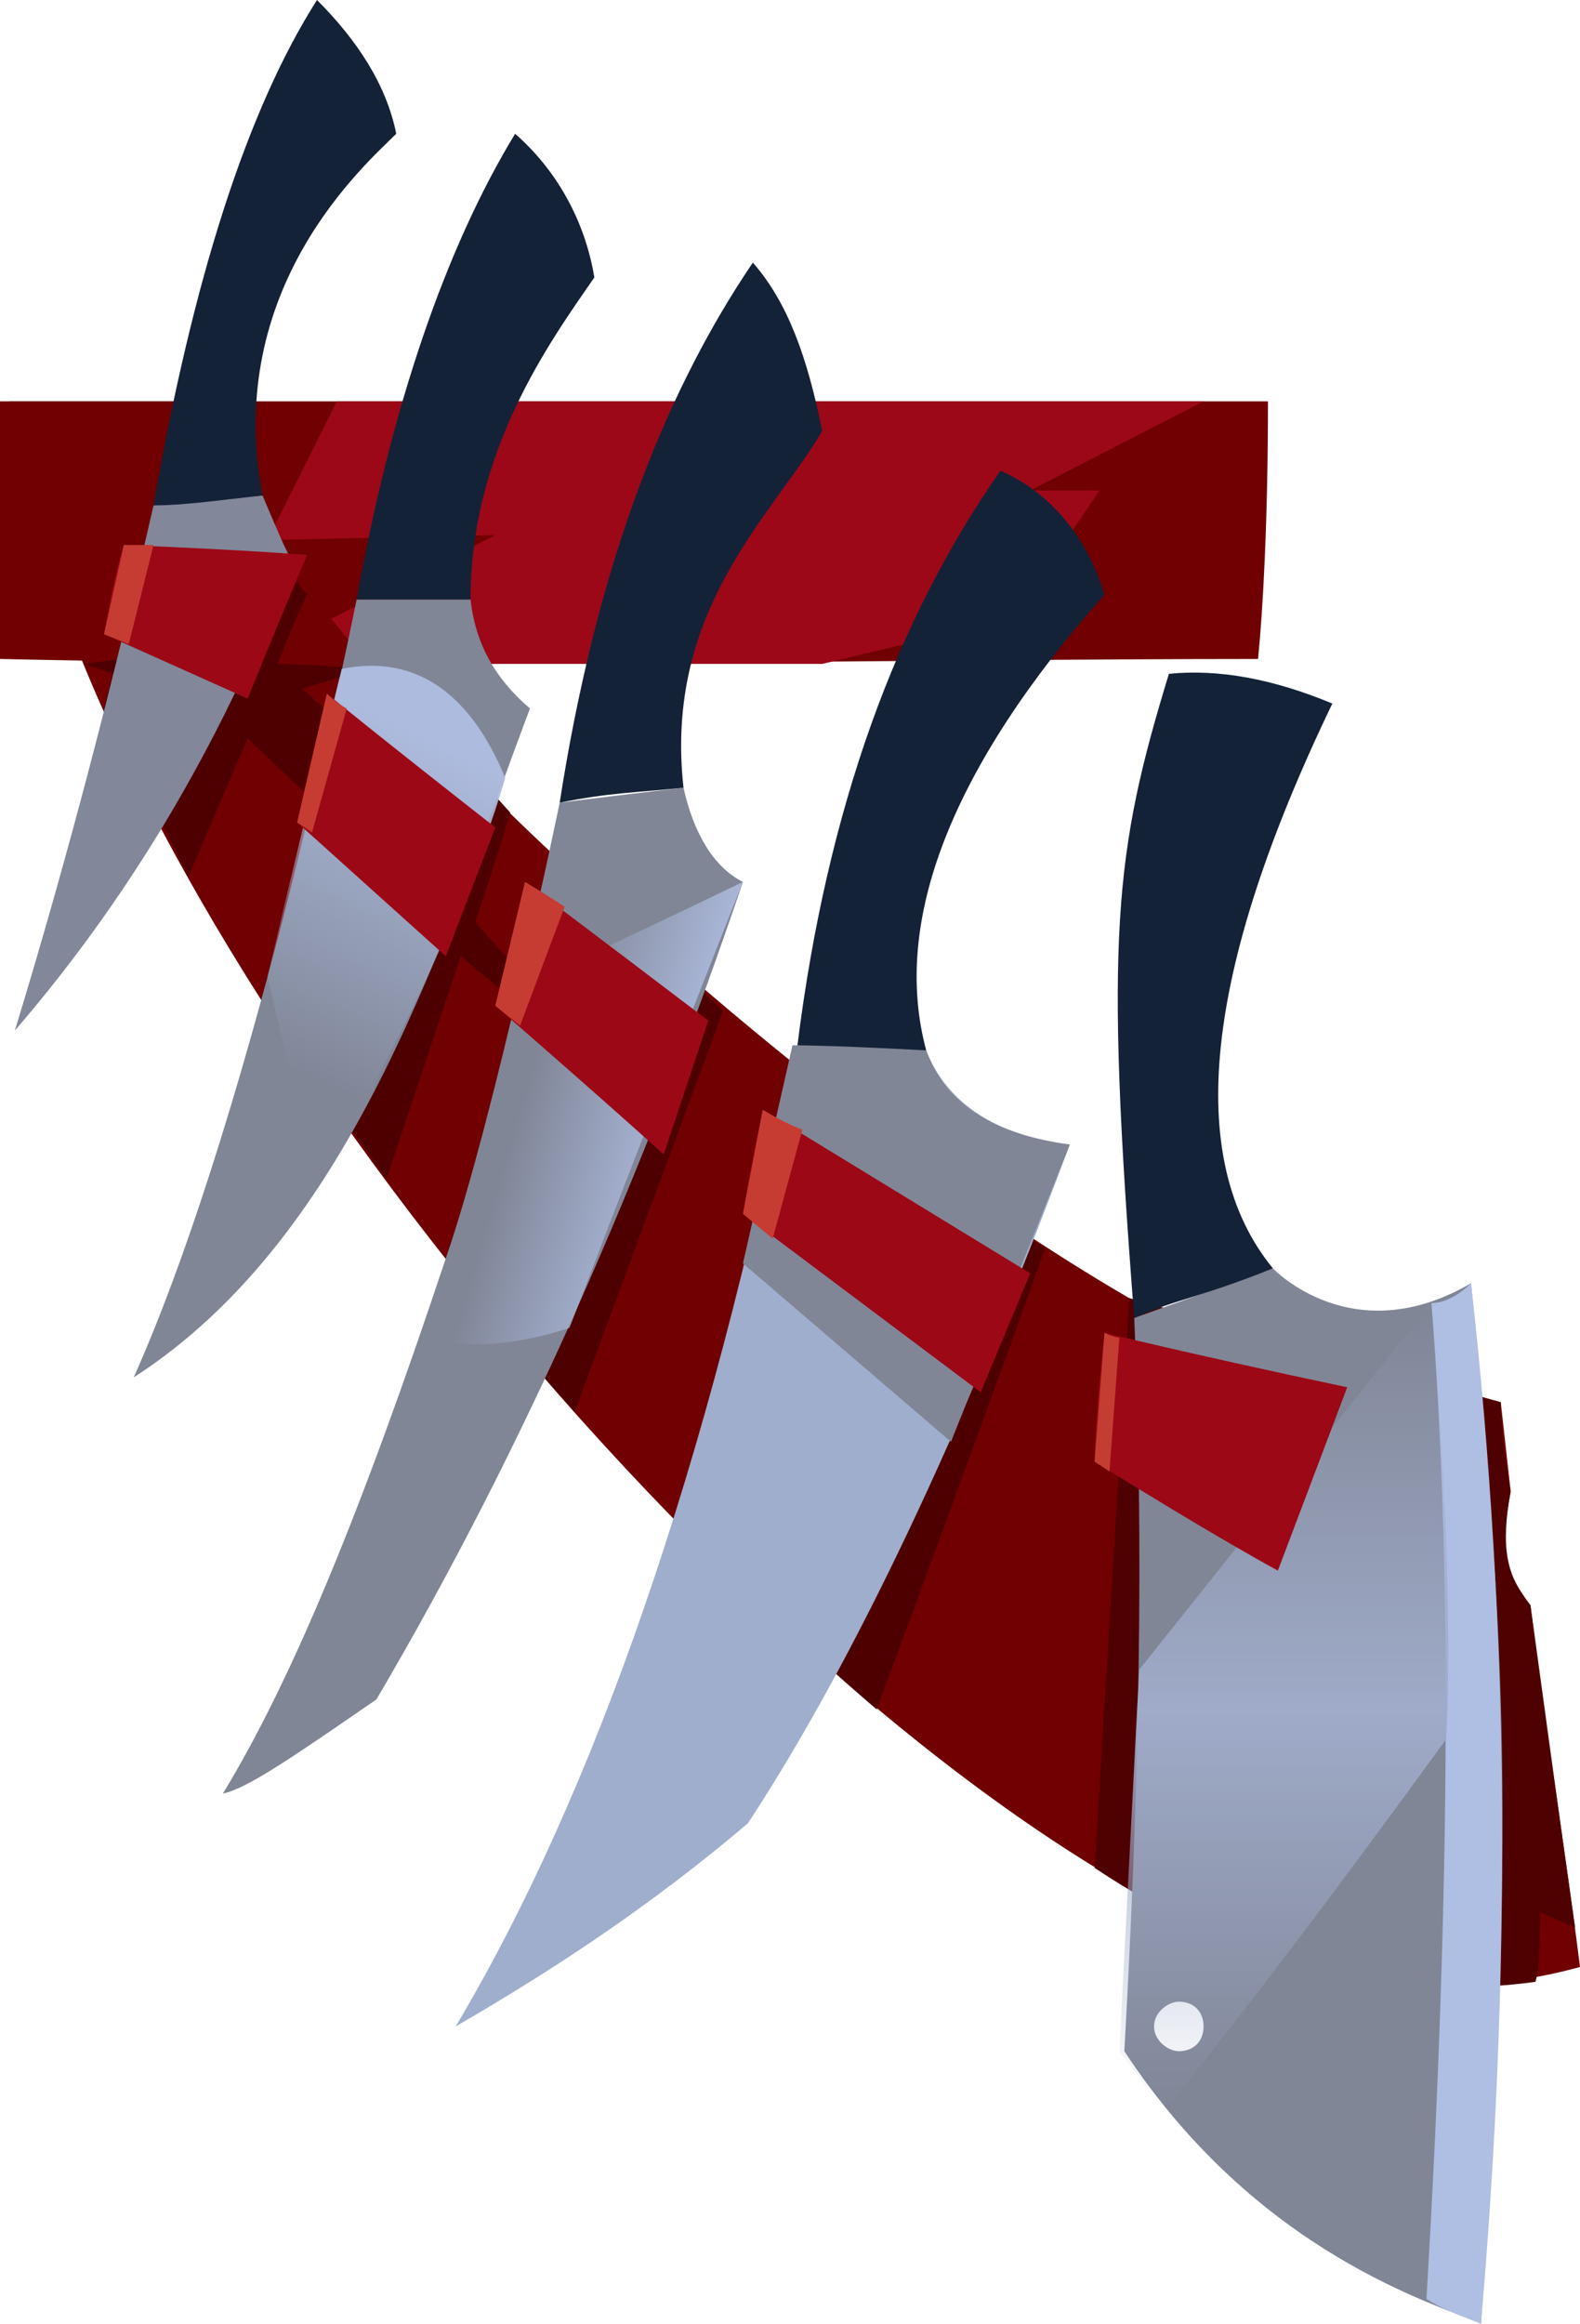 <?xml version="1.0" encoding="UTF-8" standalone="no"?>
<svg
   width="319"
   height="469"
   viewBox="0 0 319 469"
   version="1.1"
   id="svg55"
   sodipodi:docname="cb-layer-0526.svg"
   xmlns:inkscape="http://www.inkscape.org/namespaces/inkscape"
   xmlns:sodipodi="http://sodipodi.sourceforge.net/DTD/sodipodi-0.dtd"
   xmlns="http://www.w3.org/2000/svg"
   xmlns:svg="http://www.w3.org/2000/svg">
  <sodipodi:namedview
     id="namedview57"
     pagecolor="#ffffff"
     bordercolor="#666666"
     borderopacity="1.0"
     inkscape:pageshadow="2"
     inkscape:pageopacity="0.0"
     inkscape:pagecheckerboard="0" />
  <defs
     id="defs19">
    <linearGradient
       x1="163.447"
       y1="196.786"
       x2="127.347"
       y2="181.875"
       id="id-53473"
       gradientTransform="scale(0.841,1.189)"
       gradientUnits="userSpaceOnUse">
      <stop
         stop-color="#AEBCDF"
         offset="0%"
         id="stop2" />
      <stop
         stop-color="#AEBDE3"
         offset="100%"
         stop-opacity="0"
         id="stop4" />
    </linearGradient>
    <linearGradient
       x1="406.168"
       y1="168.868"
       x2="406.168"
       y2="271.843"
       id="id-53474"
       gradientTransform="scale(0.638,1.567)"
       gradientUnits="userSpaceOnUse">
      <stop
         stop-color="#9FABC9"
         offset="0%"
         stop-opacity="0"
         id="stop7" />
      <stop
         stop-color="#9FABC9"
         offset="50%"
         id="stop9" />
      <stop
         stop-color="#9FABC9"
         offset="100%"
         stop-opacity="0"
         id="stop11" />
    </linearGradient>
    <linearGradient
       x1="119.975"
       y1="98.424"
       x2="108.583"
       y2="150.401"
       id="id-53475"
       gradientTransform="scale(0.674,1.483)"
       gradientUnits="userSpaceOnUse">
      <stop
         stop-color="#ADBBDE"
         offset="0%"
         id="stop14" />
      <stop
         stop-color="#AEBFE2"
         offset="100%"
         stop-opacity="0"
         id="stop16" />
    </linearGradient>
  </defs>
  <g
     id="id-53476">
    <path
       d="m 0,81 c 0,0 256,0 256,0 0,24 -1,42 -2,52 -68,0 -164,2 -254,0 0,-23 0,-52 0,-52 z"
       fill="#700002"
       id="id-53477" />
    <path
       d="m 68,81 c -9,18 -14,28 -14,28 l 46,-1 -51,26 c 78,0 117,0 117,0 25,-6 38,-9 38,-9 12,-17 18,-26 18,-26 H 208 L 243,81 C 126,81 68,81 68,81 Z"
       fill="#9c0817"
       id="id-53478" />
    <path
       d="m 2,81 c 19,0 26,0 43,0 0,26 44,73 93,115 62,54 137,101 165,87 1,9 1,9 2,18 -2,11 -2,15 4,23 3,25 7,49 10,73 -29,8 -60,3 -91,-16 C 132,326 13,174 2,81 Z"
       fill="#700002"
       id="id-53479" />
    <path
       d="m 310,400 c 1,-3 1,-14 1,-14 l 7,3 c -3,-21 -6,-43 -9,-65 -5,-6 -6,-12 -4,-23 -1,-6 -2,-12 -2,-18 l -75,-21 -7,115 c 30,20 60,27 89,23 z"
       fill="#4f0101"
       id="id-53480" />
    <path
       d="m 24,133 36,-16 c 0,0 0,1 2,3 0,0 -2,4 -6,14 0,0 6,0 18,1 0,0 -13,4 -13,4 8,7 11,10 11,10 -4,10 -6,15 -6,15 C 55,154 50,149 50,149 L 38,177 C 27,154 21,143 21,143 c 1,-5 2,-7 2,-7 l -6,-2 z"
       fill="#4e0000"
       id="id-53481" />
    <path
       d="m 31,102 c 10,-1 22,-2 22,-2 3,7 5,12 6,13 -13,34 -31,66 -56,95 11,-36 20,-71 28,-106 z"
       fill="#82879a"
       id="id-53482" />
    <path
       d="m 107,198 c -8,-8 -11,-12 -11,-12 5,-15 7,-22 7,-22 -8,-9 -12,-13 -12,-13 -17,47 -25,70 -25,70 8,11 12,17 12,17 10,-30 15,-45 15,-45 l 12,10 c 1,-3 2,-5 2,-5 z"
       fill="#4e0001"
       id="id-53483" />
    <path
       d="m 25,110 c 25,1 37,2 37,2 -8,19 -12,29 -12,29 L 21,128 c 2,-12 4,-18 4,-18 z"
       fill="#9c0816"
       id="id-53484" />
    <path
       d="m 27,278 c 25,-56 45,-157 45,-157 15,0 23,0 23,0 1,9 5,16 12,22 -17,45 -35,106 -80,135 z"
       fill="#808696"
       id="id-53485" />
    <path
       d="m 116,285 c 20,-54 30,-81 30,-81 -14,-13 -21,-19 -21,-19 l -26,81 c 12,13 17,19 17,19 z"
       fill="#4e0000"
       id="id-53486" />
    <path
       d="m 45,362 c 14,-23 28,-57 45,-108 10,-29 23,-92 23,-92 16,-2 25,-3 25,-3 2,9 6,16 12,19 -20,59 -44,114 -74,165 -16,11 -26,18 -31,19 z"
       fill="#808696"
       id="id-53487" />
    <path
       d="m 177,345 c 23,-62 34,-93 34,-93 -12,-8 -18,-12 -18,-12 l -34,89 c 12,11 18,16 18,16 z"
       fill="#4e0000"
       id="id-53488" />
    <path
       d="m 160,211 c 12,0 15,0 27,1 7,18 29,19 29,19 -22,59 -44,105 -65,137 -20,17 -40,30 -59,41 28,-47 51,-113 68,-198 z"
       fill="#9faecc"
       id="id-53489" />
    <path
       d="m 257,256 c 0,0 16,17 40,3 7,74 9,109 2,210 -9,-4 -45,-14 -72,-55 3,-53 4,-102 2,-148 v 0 z m -19,148 c -2,0 -5,2 -5,5 0,3 3,5 5,5 3,0 5,-2 5,-5 0,-3 -2,-5 -5,-5 z"
       fill="#808696"
       id="id-53490" />
    <path
       d="m 192,291 -42,-36 10,-44 c 10,0 18,0 27,1 4,11 14,17 29,19 -16,40 -24,60 -24,60 z"
       fill="#808696"
       id="id-53491" />
    <path
       d="m 154,224 c -3,14 -4,21 -4,21 32,24 48,36 48,36 l 10,-24 c -36,-22 -54,-33 -54,-33 z"
       fill="#9c0816"
       id="id-53492" />
    <path
       d="m 31,110 -5,20 -5,-2 4,-18 c 4,0 6,0 6,0 z"
       fill="#c63c32"
       id="id-53493" />
    <path
       d="m 150,178 c -31,15 -47,22 -47,22 -5,28 -11,51 -19,70 9,2 19,2 31,-2 23,-60 35,-90 35,-90 z"
       fill="url(#id-53473)"
       id="id-53494"
       style="fill:url(#id-53473)" />
    <path
       d="m 162,228 -6,22 -6,-5 4,-21 c 5,3 8,4 8,4 z"
       fill="#c63c32"
       id="id-53495" />
    <path
       d="m 289,263 c 4,50 4,117 -1,201 3,2 6,3 11,5 6,-69 6,-139 -2,-210 -2,2 -5,4 -8,4 z"
       fill="#afbfe3"
       id="id-53496" />
    <path
       d="m 106,178 c -4,17 -6,25 -6,25 23,20 34,30 34,30 l 9,-27 c -25,-19 -37,-28 -37,-28 z"
       fill="#9c0816"
       id="id-53497" />
    <path
       d="m 292,351 c -24,33 -43,58 -57,75 -6,-8 -9,-12 -9,-12 l 4,-77 59,-74 c 3,36 4,65 3,88 z"
       fill="url(#id-53474)"
       id="id-53498"
       style="fill:url(#id-53474)" />
    <path
       d="m 223,269 c -2,18 -2,26 -2,26 24,15 37,22 37,22 l 14,-37 c -33,-7 -49,-11 -49,-11 z"
       fill="#9c0816"
       id="id-53499" />
    <path
       d="m 69,135 c 15,-3 26,5 33,22 -10,35 -38,83 -38,83 L 54,197 c 10,-42 15,-62 15,-62 z"
       fill="url(#id-53475)"
       id="id-53500"
       style="fill:url(#id-53475)" />
    <path
       d="m 66,140 c -4,17 -6,26 -6,26 20,18 30,27 30,27 l 10,-26 C 77,149 66,140 66,140 Z"
       fill="#9c0816"
       id="id-53501" />
    <path
       d="m 70,143 -7,25 -3,-2 6,-26 c 2,2 4,3 4,3 z"
       fill="#c63c32"
       id="id-53502" />
    <path
       d="m 31,102 c 6,0 13,-1 22,-2 C 45,58 74,33 80,27 78,17 72,8 64,0 50,22 39,56 31,102 Z"
       fill="#132237"
       id="id-53503" />
    <path
       d="m 226,270 -2,27 -3,-2 2,-26 c 2,1 3,1 3,1 z"
       fill="#c43d32"
       id="id-53504" />
    <path
       d="m 72,121 c 8,0 14,0 23,0 C 95,91 111,69 120,56 118,44 112,34 104,27 90,50 79,82 72,121 Z"
       fill="#132237"
       id="id-53505" />
    <path
       d="m 114,183 -9,24 -5,-4 6,-25 c 5,3 8,5 8,5 z"
       fill="#c63c32"
       id="id-53506" />
    <path
       d="m 113,162 c 10,-2 15,-2 25,-3 -4,-36 18,-55 28,-72 -3,-15 -7,-26 -14,-34 -19,28 -32,64 -39,109 z"
       fill="#132237"
       id="id-53507" />
    <path
       d="m 161,211 c 8,0 26,1 26,1 -7,-26 5,-57 36,-92 -4,-13 -12,-21 -21,-25 -21,30 -35,68 -41,116 z"
       fill="#132237"
       id="id-53508" />
    <path
       d="m 257,256 c -15,6 -19,6 -28,10 -6,-77 -4,-94 7,-130 10,-1 21,1 33,6 -26,54 -30,92 -12,114 z"
       fill="#132237"
       id="id-53509" />
  </g>
</svg>
